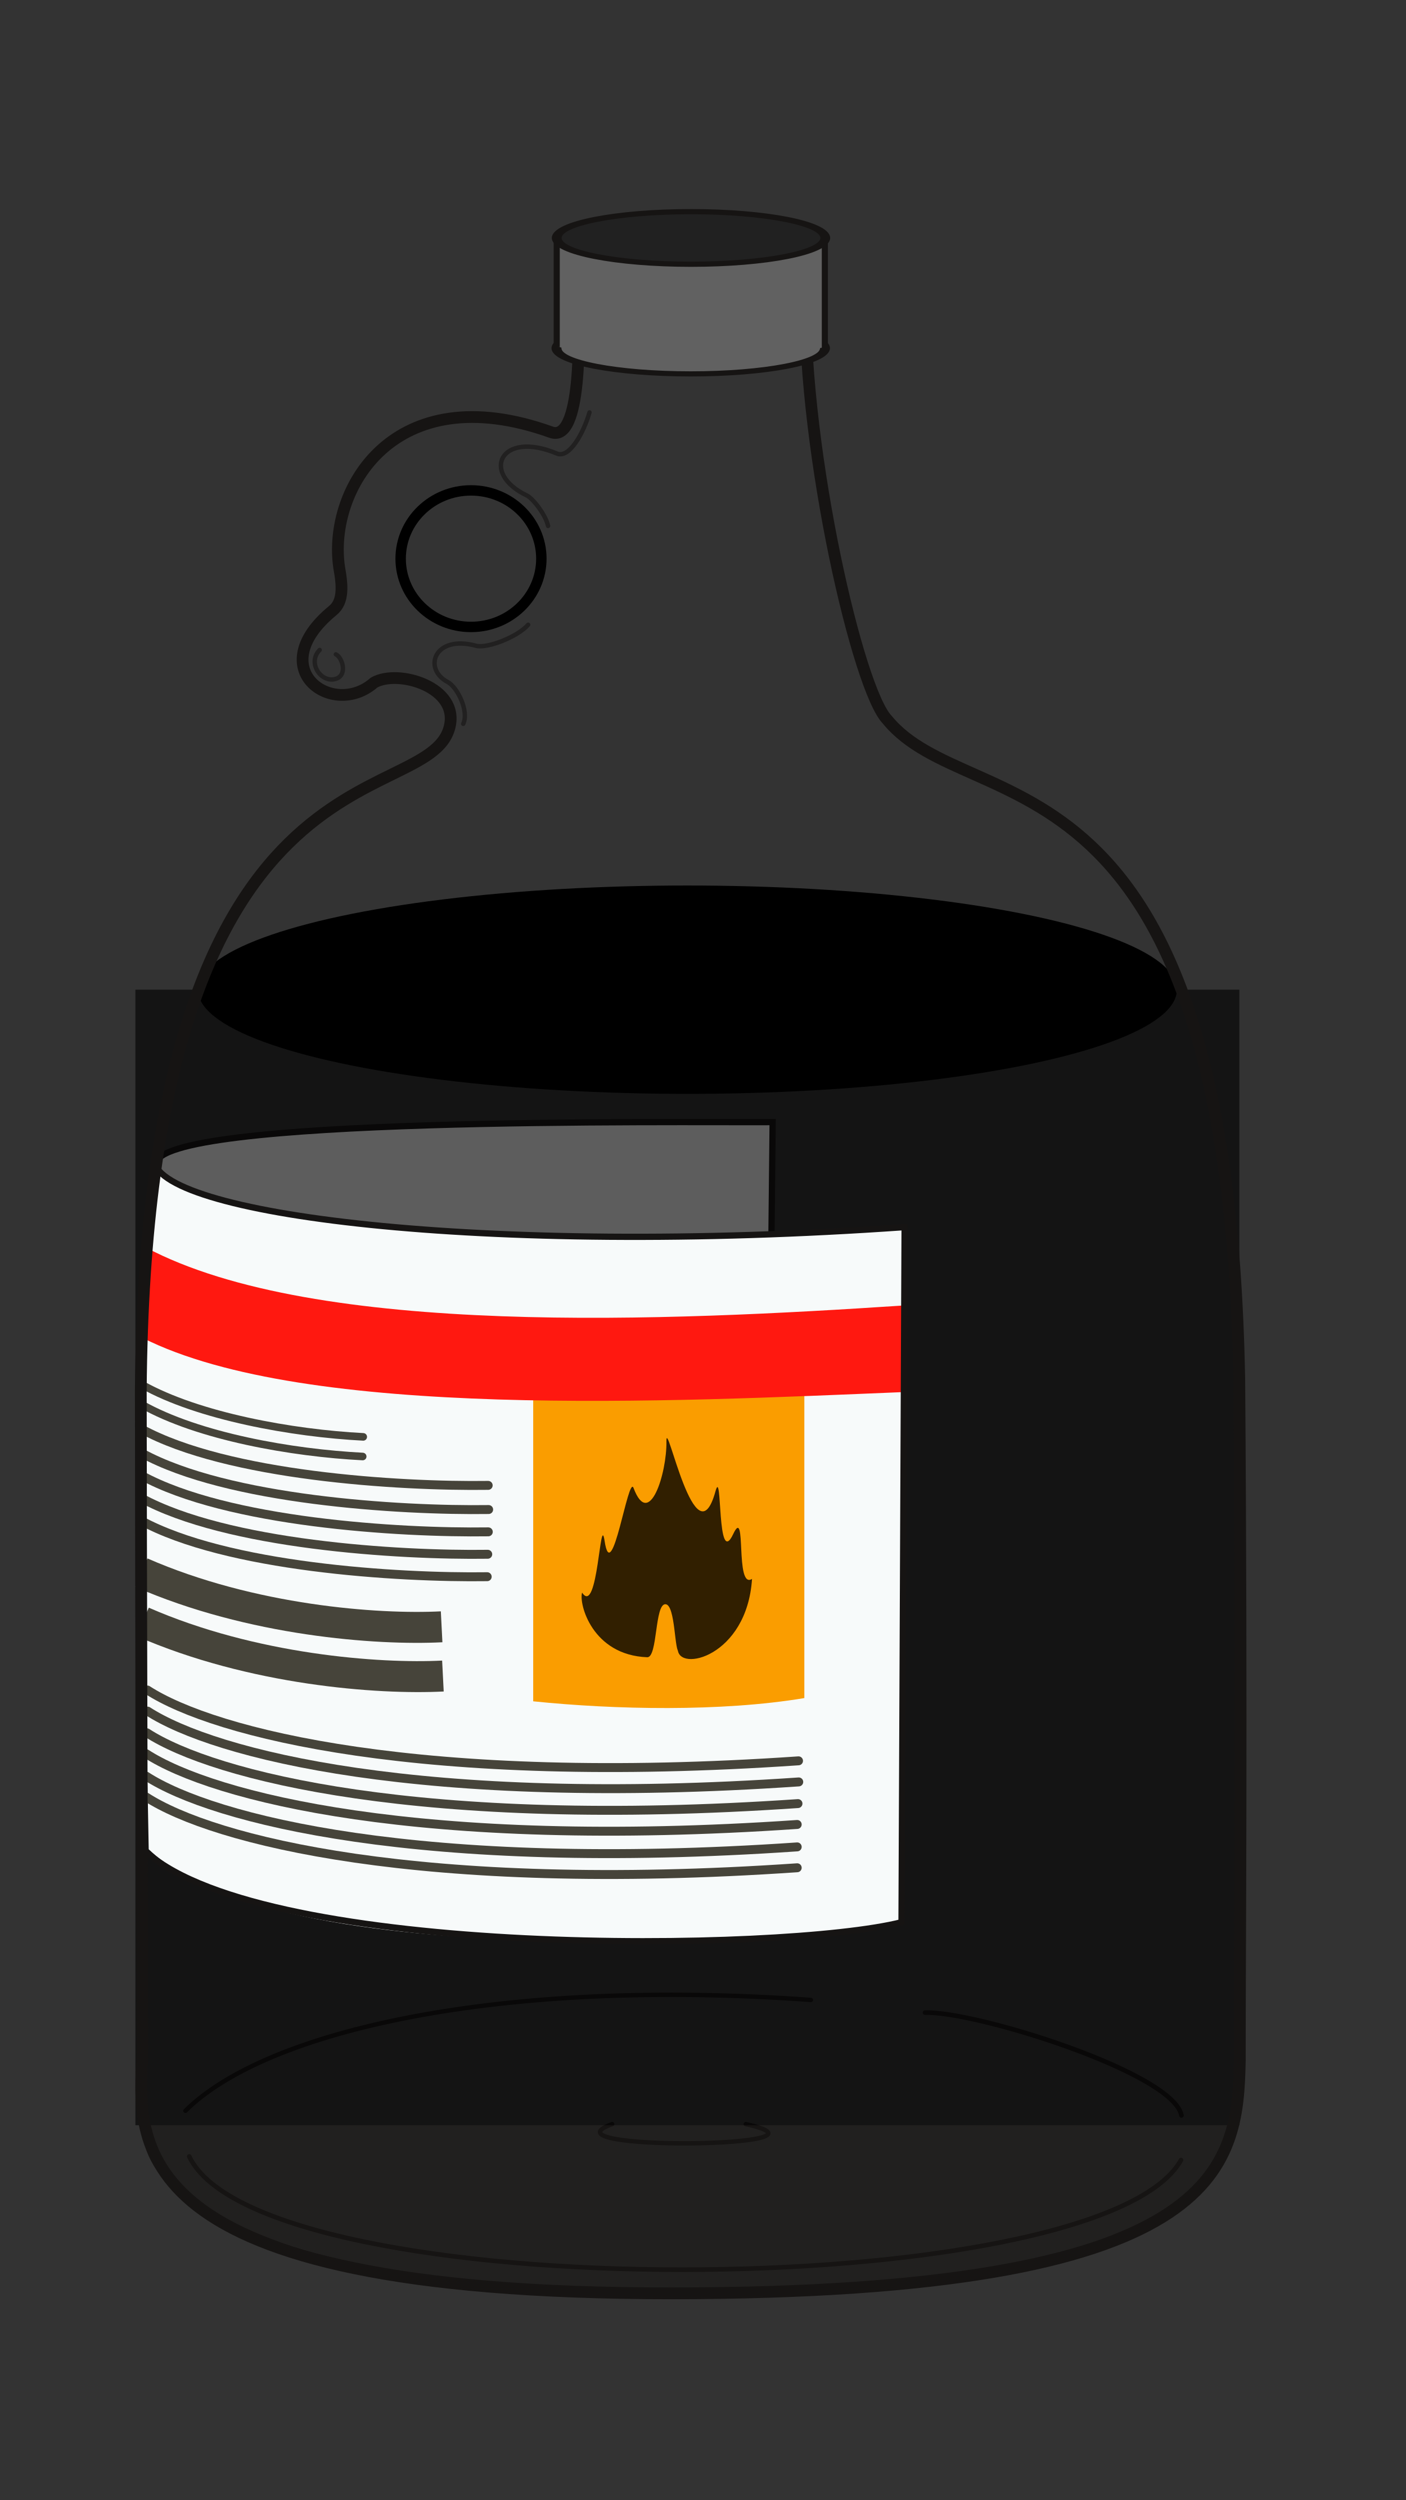 

<svg
   xmlns:dc="http://purl.org/dc/elements/1.1/"
   xmlns:cc="http://creativecommons.org/ns#"
   xmlns:rdf="http://www.w3.org/1999/02/22-rdf-syntax-ns#"
   xmlns:svg="http://www.w3.org/2000/svg"
   xmlns="http://www.w3.org/2000/svg"
   xmlns:sodipodi="http://sodipodi.sourceforge.net/DTD/sodipodi-0.dtd"
   xmlns:inkscape="http://www.inkscape.org/namespaces/inkscape"
   width="135px"
   height="240px"
   id="svg7791"
   fill="black"
   version="1.1"
   inkscape:version="0.48.4 r9939"
   sodipodi:docname="gallon.svg">
  <rect width="100%" height="100%" fill="#333333" stroke="none"/>
  <g>
    <path
    style="opacity:0;fill:#c0c5da;fill-opacity:0.656;stroke:none"
    d="m 424.613,173.863 a 54.042,6.236 0 1 1 -108.083,0 54.042,6.236 0 1 1 108.083,0 z"
    transform="matrix(0.975,0,0,1,-295.775,-29.296)" />

    <!-- Behind the liquid -->
    <g>
      <path
      d="m 77.855,191.975 c -29.736,-2.135 -52.237,2.884 -60.051,10.64"
      style="fill:none;stroke:#161413;stroke-width:0.423;stroke-linecap:round;stroke-linejoin:round;stroke-miterlimit:4;stroke-dasharray:none"/>
      <path
      d="m 113.441,203.061 c -0.762,-4.089 -19.768,-10.026 -24.621,-9.868"
      style="fill:none;stroke:#161413;stroke-width:0.442;stroke-linecap:round;stroke-linejoin:round"/>
      <path
      style="fill:none;stroke:#161413;stroke-width:0.442;stroke-linecap:round;stroke-linejoin:round"
      d="m 113.401,207.343 c -7.781,13.938 -88.324,14.242 -95.231,-0.344"/>
      <path
      d="m 14.977,111.748 c 0.016,-4.614 50.048,-3.982 59.21,-4.036 l -0.351,33.221 -58.736,4.251"
      style="fill:#e9e9e9;fill-opacity:1;stroke:#161413;stroke-width:0.6;stroke-linecap:butt;stroke-linejoin:miter;stroke-miterlimit:4;stroke-opacity:1;stroke-dasharray:none" />
      <path
      d="m 58.776,203.896 c -7.391,2.639 23.194,2.273 12.832,0"
      style="fill:none;stroke:#161413;stroke-width:0.423;stroke-linecap:round;stroke-linejoin:miter;stroke-miterlimit:4;stroke-opacity:1;stroke-dasharray:none" />
    </g>
    <!-- / Behind the liquid -->

    <g style="opacity:.6">

      <path
      style="fill:#161413;fill-opacity:1;stroke:none"
      d="m 115.485,213.301 a 51.256,12.791 0 1 1 -102.512,0 51.256,12.791 0 1 1 102.512,0 z"
      transform="matrix(1.016,0,0,1.209,0.667,-52.894)" />

      <rect
      x="13"
      y="95"
      width="106"
      height="109"
      />

    </g>

    <ellipse
    cx="66"
    cy="95"
    rx="47"
    ry="10"/>


    <g>
      <g>
        <path
        style="fill:#f7fafa;fill-opacity:1;stroke:none"
        d="m 14.62,111.998 c 7.375,7.611 51.258,7.076 72.017,5.879 l -0.21,66.74 c -6.058,0.987 -58.538,5.815 -72.148,-7.103 -0.477,-25.9 -1.271,-59.975 0.34,-65.516 z"/>
        <g transform="translate(0.147,0)">
          <g>
            <path
            style="fill:none;stroke:#46443a;stroke-width:0.857;stroke-linecap:round;stroke-linejoin:miter;stroke-miterlimit:4;stroke-opacity:1;stroke-dasharray:none"
            d="m 13.882,172.491 c 6.39,4.136 26.309,9.275 62.517,6.797"/>
            <path
            style="fill:none;stroke:#46443a;stroke-width:2.971;stroke-linecap:butt;stroke-linejoin:miter;stroke-miterlimit:4;stroke-opacity:1;stroke-dasharray:none"
            d="m 13.42,150.957 c 10.553,4.62 22.66,5.514 28.836,5.2"/>
            <path
            style="fill:none;stroke:#46443a;stroke-width:0.857;stroke-linecap:round;stroke-linejoin:miter;stroke-miterlimit:4;stroke-opacity:1;stroke-dasharray:none"
            d="m 13.334,145.935 c 8.243,4.503 24.686,5.534 33.299,5.413"/>
            <path
            style="fill:none;stroke:#46443a;stroke-width:0.857;stroke-linecap:round;stroke-linejoin:miter;stroke-miterlimit:4;stroke-opacity:1;stroke-dasharray:none"
            d="m 13.473,139.488 c 8.243,4.503 24.686,5.534 33.299,5.413"/>
            <path
            style="fill:#fa9d00;fill-opacity:1;stroke:none"
            d="m 51.049,132.995 26.035,0 0,30.004 c -7.979,1.333 -18.222,1.113 -26.035,0.31 z"/>
            <path
            style="fill:#ff1810;fill-opacity:1;stroke:none"
            d="m 13.857,119.747 c 16.378,8.704 50.47,7.035 72.674,5.573 l 0,8.309 c -21.988,0.904 -57.284,2.716 -72.971,-5.196 z"/>
            <path
            style="fill:none;stroke:#46443a;stroke-width:0.857;stroke-linecap:round;stroke-linejoin:miter;stroke-miterlimit:4;stroke-opacity:1;stroke-dasharray:none"
            d="m 13.386,143.782 c 8.243,4.503 24.686,5.534 33.299,5.413"/>
            <path
            style="fill:none;stroke:#46443a;stroke-width:0.857;stroke-linecap:round;stroke-linejoin:miter;stroke-miterlimit:4;stroke-opacity:1;stroke-dasharray:none"
            d="m 13.439,141.63 c 8.243,4.503 24.686,5.534 33.299,5.413"/>
            <path
            style="fill:none;stroke:#46443a;stroke-width:0.857;stroke-linecap:round;stroke-linejoin:miter;stroke-miterlimit:4;stroke-opacity:1;stroke-dasharray:none"
            d="m 13.428,137.169 c 8.243,4.503 24.686,5.534 33.299,5.413"/>
            <path
            style="fill:none;stroke:#46443a;stroke-width:0.728;stroke-linecap:round;stroke-linejoin:miter;stroke-miterlimit:4;stroke-opacity:1;stroke-dasharray:none"
            d="m 13.426,134.794 c 5.456,3.097 14.484,4.672 21.251,5.017"/>
            <path
            style="fill:none;stroke:#46443a;stroke-width:0.728;stroke-linecap:round;stroke-linejoin:miter;stroke-miterlimit:4;stroke-opacity:1;stroke-dasharray:none"
            d="m 13.479,132.909 c 5.403,3.044 14.484,4.672 21.251,5.017"/>
            <path
            style="fill:none;stroke:#46443a;stroke-width:0.857;stroke-linecap:round;stroke-linejoin:miter;stroke-miterlimit:4;stroke-opacity:1;stroke-dasharray:none"
            d="m 14.008,162.226 c 6.39,4.136 26.309,9.275 62.517,6.797"/>
            <path
            style="fill:none;stroke:#46443a;stroke-width:0.857;stroke-linecap:round;stroke-linejoin:miter;stroke-miterlimit:4;stroke-opacity:1;stroke-dasharray:none"
            d="m 13.882,170.487 c 6.39,4.136 26.309,9.275 62.517,6.797"/>
            <path
            style="fill:none;stroke:#46443a;stroke-width:0.857;stroke-linecap:round;stroke-linejoin:miter;stroke-miterlimit:4;stroke-opacity:1;stroke-dasharray:none"
            d="m 13.882,168.334 c 6.39,4.136 26.309,9.275 62.517,6.797"
            />
            <path
            style="fill:none;stroke:#46443a;stroke-width:0.857;stroke-linecap:round;stroke-linejoin:miter;stroke-miterlimit:4;stroke-opacity:1;stroke-dasharray:none"
            d="m 14.03,164.251 c 6.39,4.136 26.309,9.275 62.517,6.797"/>
            <path
            style="fill:none;stroke:#46443a;stroke-width:0.857;stroke-linecap:round;stroke-linejoin:miter;stroke-miterlimit:4;stroke-opacity:1;stroke-dasharray:none"
            d="m 13.956,166.33 c 6.39,4.136 26.309,9.275 62.517,6.797"/>
            <path
            style="fill:none;stroke:#46443a;stroke-width:2.971;stroke-linecap:butt;stroke-linejoin:miter;stroke-miterlimit:4;stroke-opacity:1;stroke-dasharray:none"
            d="m 13.545,155.683 c 10.553,4.62 22.66,5.514 28.836,5.2"/>
            <path
            style="opacity:0.801;fill:#000000;fill-opacity:1;stroke:none"
            d="m 65.078,158.543 c -0.484,0.202 -0.345,-4.521 -1.33,-4.553 -1.047,-0.034 -0.738,5.128 -1.751,5.089 -5.283,-0.2 -6.582,-5.126 -6.253,-6.205 1.525,2.324 1.721,-7.871 2.159,-4.965 0.692,4.585 2.273,-6.428 2.781,-5.077 1.515,4.029 3.206,-1.439 3.157,-4.457 -0.042,-2.637 2.794,11.751 4.712,4.768 0.675,-2.458 0.105,7.505 1.704,4.105 1.315,-2.796 0.136,5.372 1.804,4.311 -0.489,7.499 -7.144,9.006 -7.131,6.709"/>
          </g>
          <path
          d="m 14.628,111.173 c -0.278,5.383 31.565,9.463 72.083,6.619 l -0.297,66.724 c -11.299,2.862 -60.912,3.485 -72.452,-6.681"
          style="fill:none;stroke:#161413;stroke-width:0.6;stroke-linecap:butt;stroke-linejoin:miter;stroke-miterlimit:4;stroke-opacity:1;stroke-dasharray:none" />
        </g>
      </g>
      <g>
        <path
        d="m 119.044,197.777 c -0.205,10.375 -1.534,22.335 -54.555,22.362 -53.157,0.027 -51.222,-14.601 -50.811,-23.028 0,0 -0.16,-52.877 -0.16,-63.627 0.491,-63.458 27.508,-55.462 29.642,-63.668 1.004,-3.863 -4.939,-5.617 -7.249,-4.29 -3.965,3.49 -10.76,-1.33 -3.968,-6.912 1.067,-0.859 0.937,-2.414 0.62,-4.161 -1.094,-7.483 5.233,-18.374 20.338,-12.972 2.972,1.087 2.743,-9.196 2.613,-13.155 0.3,3.219 21.954,2.89 21.799,0.077 -0.131,15.234 5.098,37.829 7.876,40.679 8.068,9.89 32.679,1.116 33.804,63.399 0.251,33.255 0.049,54.402 0.051,64.615 z"
        style="fill:none;stroke:#161413;stroke-width:1.129;stroke-linecap:round;stroke-linejoin:round;stroke-miterlimit:4;stroke-dasharray:none"/>
        <g>
          <path
          transform="translate(-430.537,-24.814)"
          d="m 482.516,78.441 c 0,3.619 -3.024,6.553 -6.755,6.553 -3.731,0 -6.755,-2.934 -6.755,-6.553 0,-3.619 3.024,-6.553 6.755,-6.553 3.731,0 6.755,2.934 6.755,6.553 z"
          style="fill:none;stroke:#000000;stroke-opacity:1"/>
          <path
          d="m 44.478,69.48 c 0.575,-1.196 -0.551,-3.521 -1.498,-4.016 -2.395,-1.253 -1.307,-4.582 2.754,-3.469 1.083,0.261 3.981,-0.871 4.978,-2.026"
          style="fill:none;stroke:#161413;stroke-width:0.423;stroke-linecap:round;stroke-linejoin:miter;stroke-miterlimit:4;stroke-opacity:0.588;stroke-dasharray:none" />
          <path
          d="m 52.624,50.486 c -0.222,-1.06 -1.465,-2.651 -2.036,-2.923 -4.481,-2.131 -2.568,-6.31 2.882,-4.028 1.225,0.513 2.6,-2.08 3.131,-3.948"
          style="fill:none;stroke:#161413;stroke-width:0.423;stroke-linecap:round;stroke-linejoin:miter;stroke-miterlimit:4;stroke-opacity:0.588;stroke-dasharray:none" />
          <path
          d="m 30.696,62.389 c -1.188,1.189 0.052,3.095 1.424,2.807 1.32,-0.277 0.774,-2.087 0.128,-2.384"
          style="fill:none;stroke:#161413;stroke-width:0.423;stroke-linecap:round;stroke-linejoin:miter;stroke-miterlimit:4;stroke-opacity:0.588;stroke-dasharray:none" />
          <g>
            <path
            style="fill:none;stroke:#000000;stroke-width:0.5;stroke-linecap:round;stroke-linejoin:miter;stroke-miterlimit:4;stroke-opacity:1;stroke-dasharray:none"
            d="m 55.889,29.657 c 3.725,-1.557 16.919,-1.662 20.125,0.062"/>
            <path
            style="fill:none;stroke:#000000;stroke-width:1px;stroke-linecap:butt;stroke-linejoin:miter;stroke-opacity:1"
            d="m 55.441,28.252 c 0.391,-2.513 22.166,-3.036 21.876,0.044"/>
            <path
            style="fill:none;stroke:#000000;stroke-width:0.4;stroke-linecap:round;stroke-linejoin:miter;stroke-miterlimit:4;stroke-opacity:1;stroke-dasharray:none"
            d="m 55.43,31.64 c 3.546,1.708 16.057,2.772 21.368,0.008"/>
          </g>
        </g>
      </g>
    </g>
    <g
    transform="translate(-487.95,-19.493)">
      <path
      d="m 544.5,51.25 c 3.725,-1.557 16.919,-1.662 20.125,0.062"
      style="fill:none;stroke:#000000;stroke-width:0.5;stroke-linecap:round;stroke-linejoin:miter;stroke-miterlimit:4;stroke-opacity:1;stroke-dasharray:none" />
      <path
      d="m 543.536,50.14 c 0.391,-2.513 22.166,-3.036 21.876,0.044"
      style="fill:none;stroke:#000000;stroke-width:1px;stroke-linecap:butt;stroke-linejoin:miter;stroke-opacity:1" />
      <path
      d="m 543.82,52.864 c 3.546,1.708 16.057,2.772 21.368,0.008"
      style="fill:none;stroke:#000000;stroke-width:0.4;stroke-linecap:round;stroke-linejoin:miter;stroke-miterlimit:4;stroke-opacity:1;stroke-dasharray:none" />
      <path
      transform="matrix(0.772,0,0,0.4,416.259,-43.487)"
      d="m 195.473,241.004 c 0,3.408 -7.477,6.172 -16.699,6.172 -9.223,0 -16.699,-2.763 -16.699,-6.172 0,-3.408 7.477,-6.172 16.699,-6.172 9.223,0 16.699,2.763 16.699,6.172 z"
      style="fill:#616161;fill-opacity:1;stroke:#161413;stroke-width:1.234;stroke-miterlimit:3.8;stroke-opacity:1;stroke-dasharray:none"/>
      <path
      d="m 541.273,42.921 0,9.78 c 8.195,2.352 25.494,0.618 26.021,0 l -0.214,-9.986 c -5.767,2.988 -20.195,2.703 -25.807,0.207 z"
      style="fill:#616161;fill-opacity:1;stroke:none" />
      <path
      transform="matrix(0.772,0,0,0.409,416.284,-56.237)"
      d="m 195.473,241.004 c 0,3.408 -7.477,6.172 -16.699,6.172 -9.223,0 -16.699,-2.763 -16.699,-6.172 0,-3.408 7.477,-6.172 16.699,-6.172 9.223,0 16.699,2.763 16.699,6.172 z"
      style="fill:#212121;fill-opacity:1;stroke:#161413;stroke-width:1.221;stroke-miterlimit:3.8;stroke-opacity:1;stroke-dasharray:none"/>
      <path
      d="m 567.149,42.297 c 0,0 0,10.749 0,10.54"
      style="fill:none;stroke:#161413;stroke-width:0.586;stroke-linecap:butt;stroke-linejoin:miter;stroke-miterlimit:3.8;stroke-opacity:1;stroke-dasharray:none" />
      <path
      d="m 541.404,42.245 0,10.558"
      style="fill:none;stroke:#161413;stroke-width:0.586;stroke-linecap:butt;stroke-linejoin:miter;stroke-miterlimit:3.8;stroke-opacity:1;stroke-dasharray:none" />
      <path
      d="m 541.533,45.323 c 3.961,2.854 22.078,2.749 25.41,-0.178"
      style="fill:none;stroke:none" />
    </g>
  </g>
</svg>
